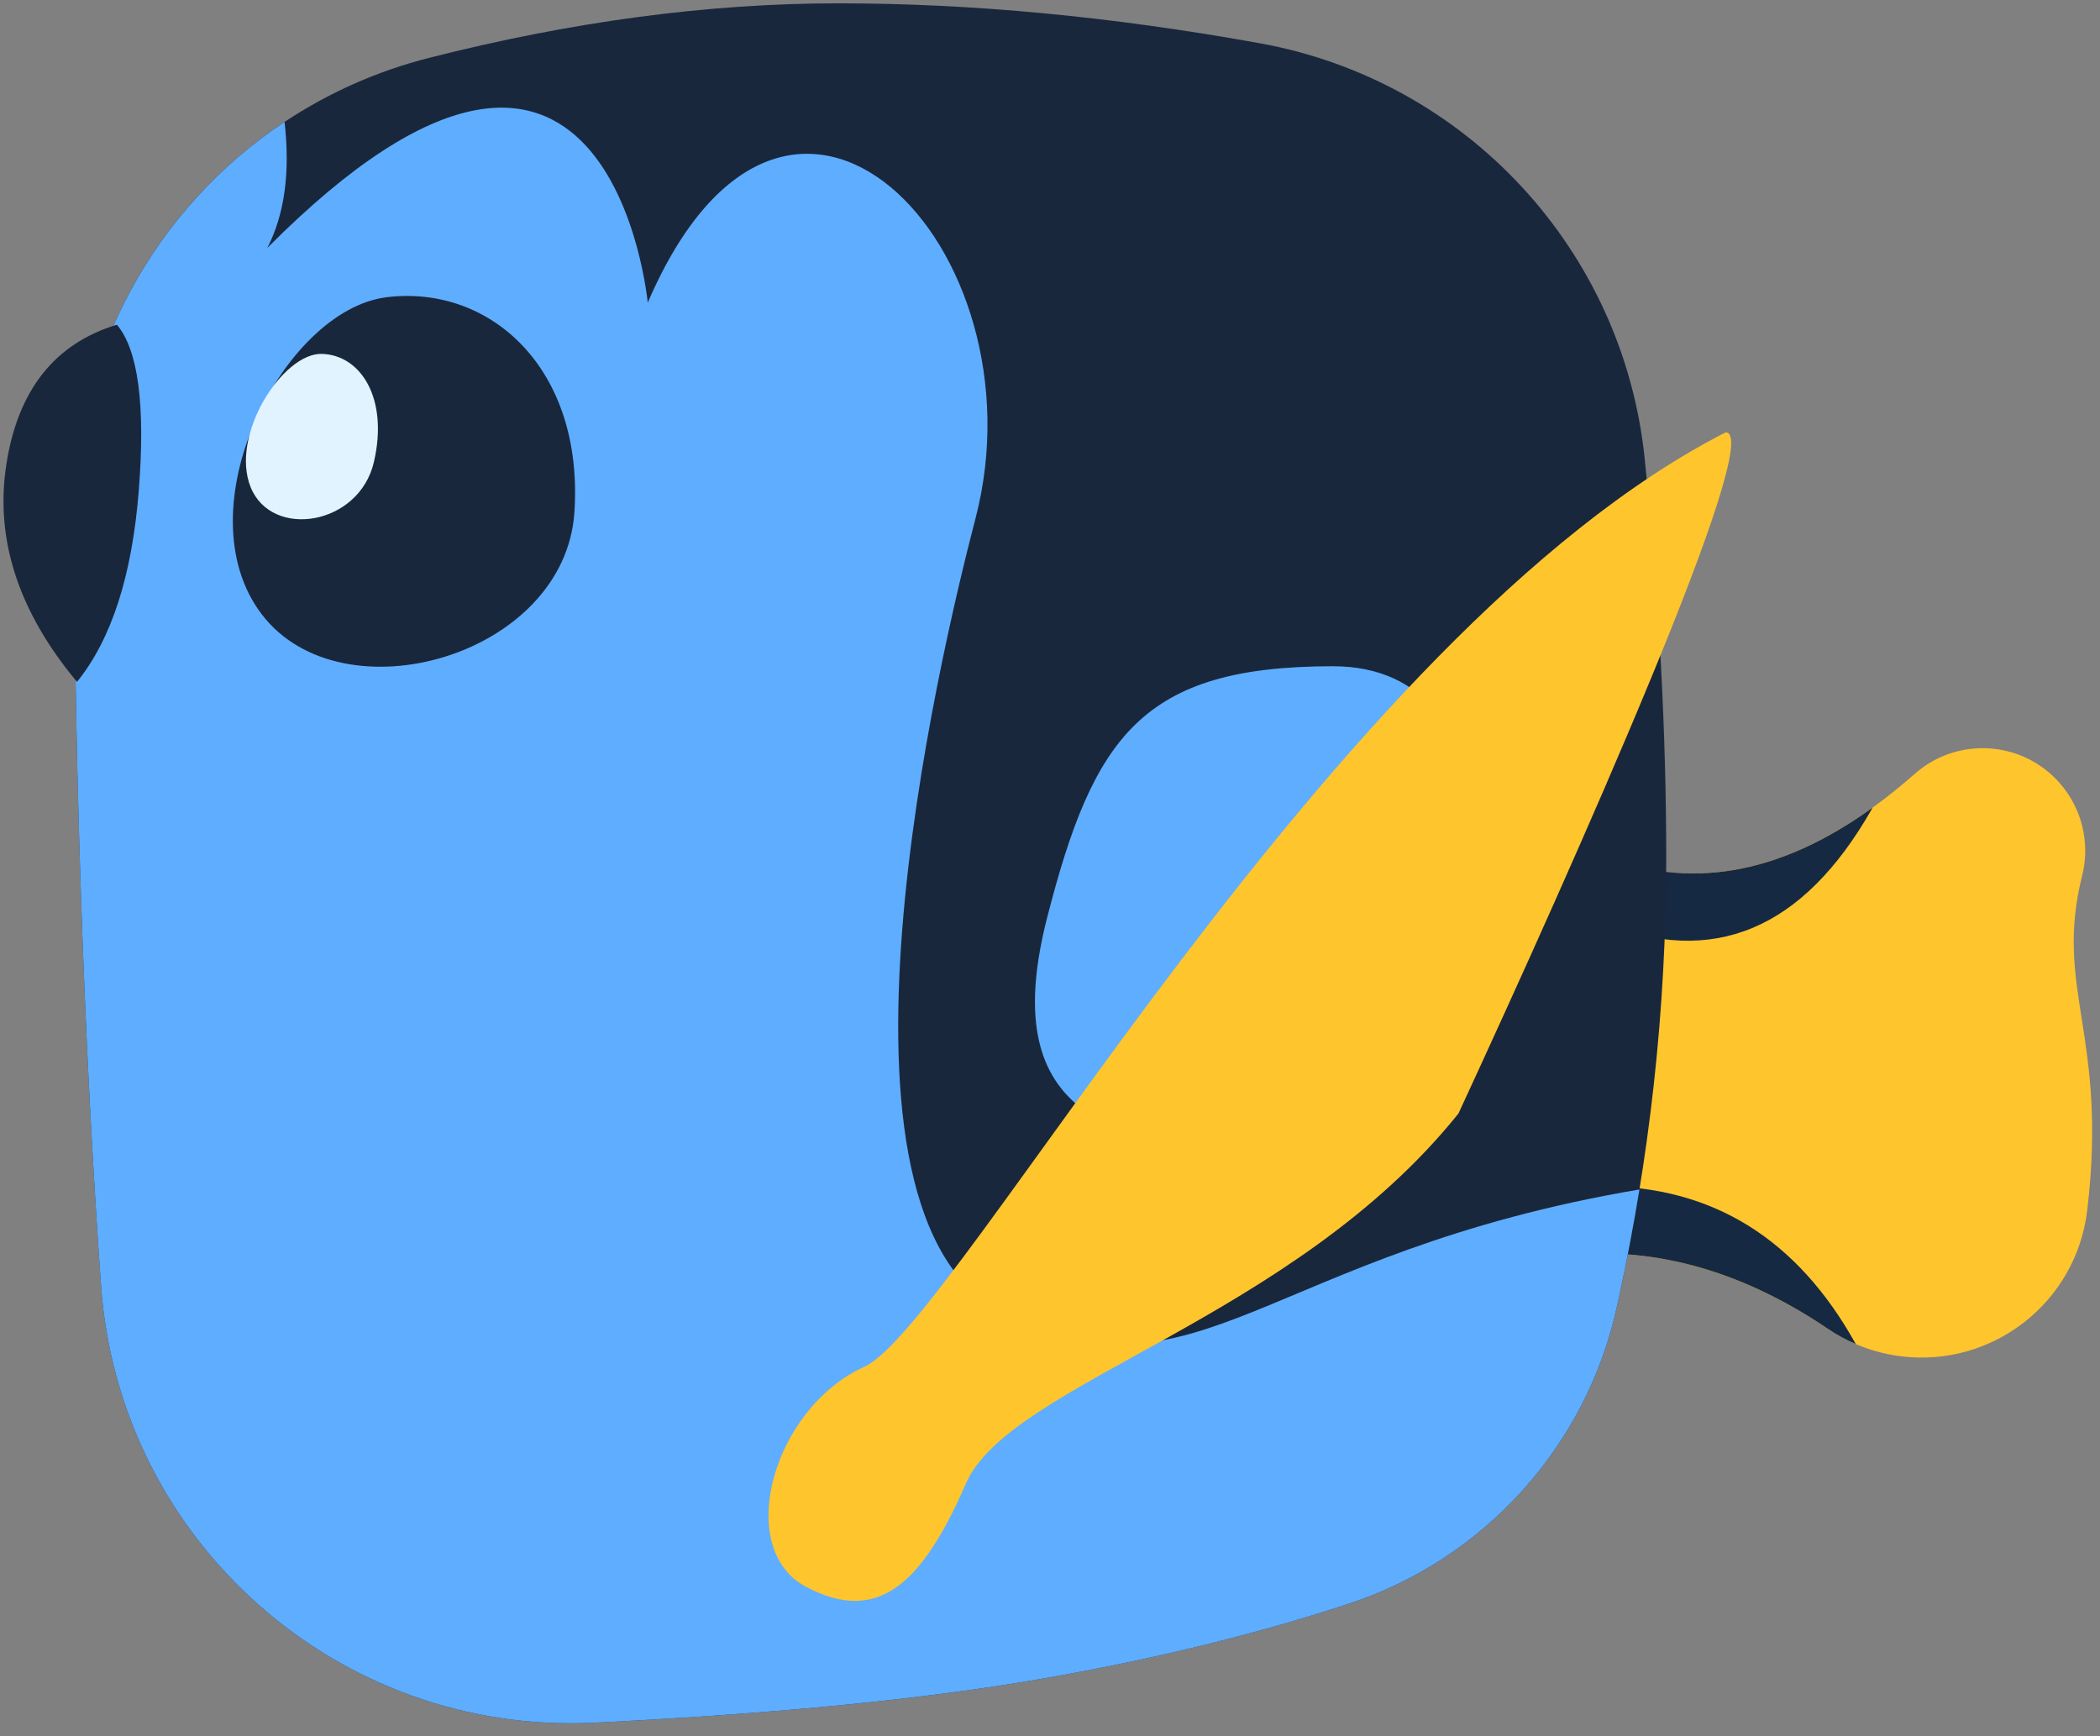 <?xml version="1.0" encoding="UTF-8"?>
<svg width="312px" height="258px" viewBox="0 0 312 258" version="1.1" xmlns="http://www.w3.org/2000/svg" xmlns:xlink="http://www.w3.org/1999/xlink">
    <rect x="0" y="0" width="312" height="258" fill="#808080" stroke="none"/>
    <title>多利3.0</title>
    <g id="页面-1" stroke="none" stroke-width="1" fill="none" fill-rule="evenodd">
        <g id="DORY" transform="translate(-335, -712)">
            <g id="多利3.0" transform="translate(335.518, 712)">
                <g id="编组-4" transform="translate(270.482, 160) scale(-1, 1) translate(-270.482, -160) translate(230.482, 89)">
                    <path d="M40.57,33.279 C29.524,40.757 18.281,44.496 6.842,44.496 C-1.971,56.473 -2.585,92.366 6.842,103.718 C21.884,97.611 37.428,101.626 53.472,115.762 L53.472,115.762 C59.788,121.326 69.419,120.717 74.984,114.401 C78.3,110.638 79.552,105.484 78.332,100.619 C78.332,100.619 78.332,100.619 78.332,100.619 C74.102,83.751 82.2,77.003 79.084,50.872 C79.084,50.872 79.084,50.872 79.084,50.872 C77.462,37.277 65.126,27.57 51.531,29.192 C47.603,29.66 43.845,31.062 40.57,33.279 Z" id="路径-24" fill="#FFC52D" transform="translate(39.992, 70.872) scale(-1, -1) translate(-39.992, -70.872) "></path>
                    <path d="M79.849,61.829 C80.595,75.384 78.241,90.319 73.143,97.248 C61.703,97.248 50.461,100.987 39.415,108.465 C38.108,109.35 36.724,110.104 35.284,110.722 C43.975,95.073 56.594,87.248 73.143,87.248 C76.932,82.098 79.206,72.526 79.817,62.384 Z" id="形状结合" fill="#162942"></path>
                    <path d="M32.783,31.01 C46.615,40.995 60.068,43.334 73.143,38.026 C78.441,44.406 80.567,58.539 79.849,71.821 C79.304,61.949 77.114,52.809 73.143,48.026 C56.525,54.772 43.109,49.166 32.895,31.209 Z" id="形状结合" fill="#162942"></path>
                </g>
                <path d="M63.216,8.602 C84.449,3.197 104.722,0.495 124.036,0.495 C143.894,0.495 164.765,2.473 186.651,6.428 L186.651,6.428 C217.337,11.973 240.654,37.147 243.837,68.167 C245.97,88.95 247.036,108.726 247.036,127.495 C247.036,150.031 244.577,172.327 239.658,194.384 L239.658,194.384 C235.054,215.027 219.922,231.722 199.829,238.325 C185.939,242.89 170.675,246.613 154.036,249.495 C136.635,252.509 114.535,254.672 87.739,255.984 L87.739,255.984 C49.724,257.844 17.19,228.991 14.493,191.027 C13.483,176.815 12.665,162.138 12.036,146.995 C11.064,123.563 10.546,100.107 10.482,76.628 L10.482,76.628 C10.396,44.548 32.127,16.515 63.216,8.602 Z" id="矩形" fill="#19273C"></path>
                <path d="M155.039,136.426 C161.952,109.353 169.22,99 197.507,99 C225.794,99 220.007,140.967 216.716,154.112 C213.425,167.257 203.878,174.311 182.944,171.766 C162.01,169.221 148.126,163.499 155.039,136.426 Z" id="路径-14" fill="#5FADFF"></path>
                <path d="M95.717,44.974 C116.531,-3.373 154.888,36.833 144.418,77.02 C139.108,97.402 119.268,180.481 148.613,195.207 C177.288,209.596 187.341,186.161 243.054,176.752 C242.188,182.092 241.177,187.418 240.022,192.729 L239.658,194.384 C235.054,215.027 219.922,231.722 199.829,238.325 C185.939,242.89 170.675,246.613 154.036,249.495 C136.925,252.459 115.271,254.6 89.074,255.917 L87.739,255.984 C49.724,257.844 17.19,228.991 14.493,191.027 C13.483,176.815 12.665,162.138 12.036,146.995 C11.133,125.237 10.622,103.458 10.503,81.659 L10.482,76.628 C10.417,52.606 22.587,30.853 41.758,18.118 C42.615,25.604 41.763,31.842 39.203,36.833 C90.153,-14.394 95.717,44.974 95.717,44.974 Z" id="形状结合" fill="#5FADFF"></path>
                <path d="M16.853,48.25 C7.6,51.051 2.122,57.987 0.418,69.056 C-1.285,80.126 2.216,90.882 10.922,101.324 C16.05,94.992 19.11,85.501 20.104,72.852 C21.097,60.203 20.014,52.003 16.853,48.25 Z" id="路径-22" fill="#19273C"></path>
                <path d="M57.047,44.655 C41.938,46.469 27.109,75.652 38.757,90.964 C50.405,106.276 82.932,97.04 84.323,76.086 C85.715,55.131 72.156,42.841 57.047,44.655 Z" id="路径-21" stroke="#19273C" fill="#19273C"></path>
                <path d="M45.141,52.56 C39.382,53.397 33.73,66.862 38.17,73.928 C42.61,80.993 55.008,76.731 55.538,67.063 C56.069,57.394 50.9,51.723 45.141,52.56 Z" id="路径-21" fill="#E0F3FF" transform="translate(46.076, 64.959) rotate(10) translate(-46.076, -64.959) "></path>
                <path d="M127.912,203.088 C114.276,209.27 108.527,230.067 119.202,235.773 C129.877,241.48 136.482,235.395 142.997,220.431 C149.513,205.467 191.482,196.22 216.165,165.466 C233.5,128.014 261.873,64.244 255.869,64.244 C197.326,94.115 141.548,196.905 127.912,203.088 Z" id="路径-25" fill="#FFC52D"></path>
            </g>
        </g>
    </g>
</svg>